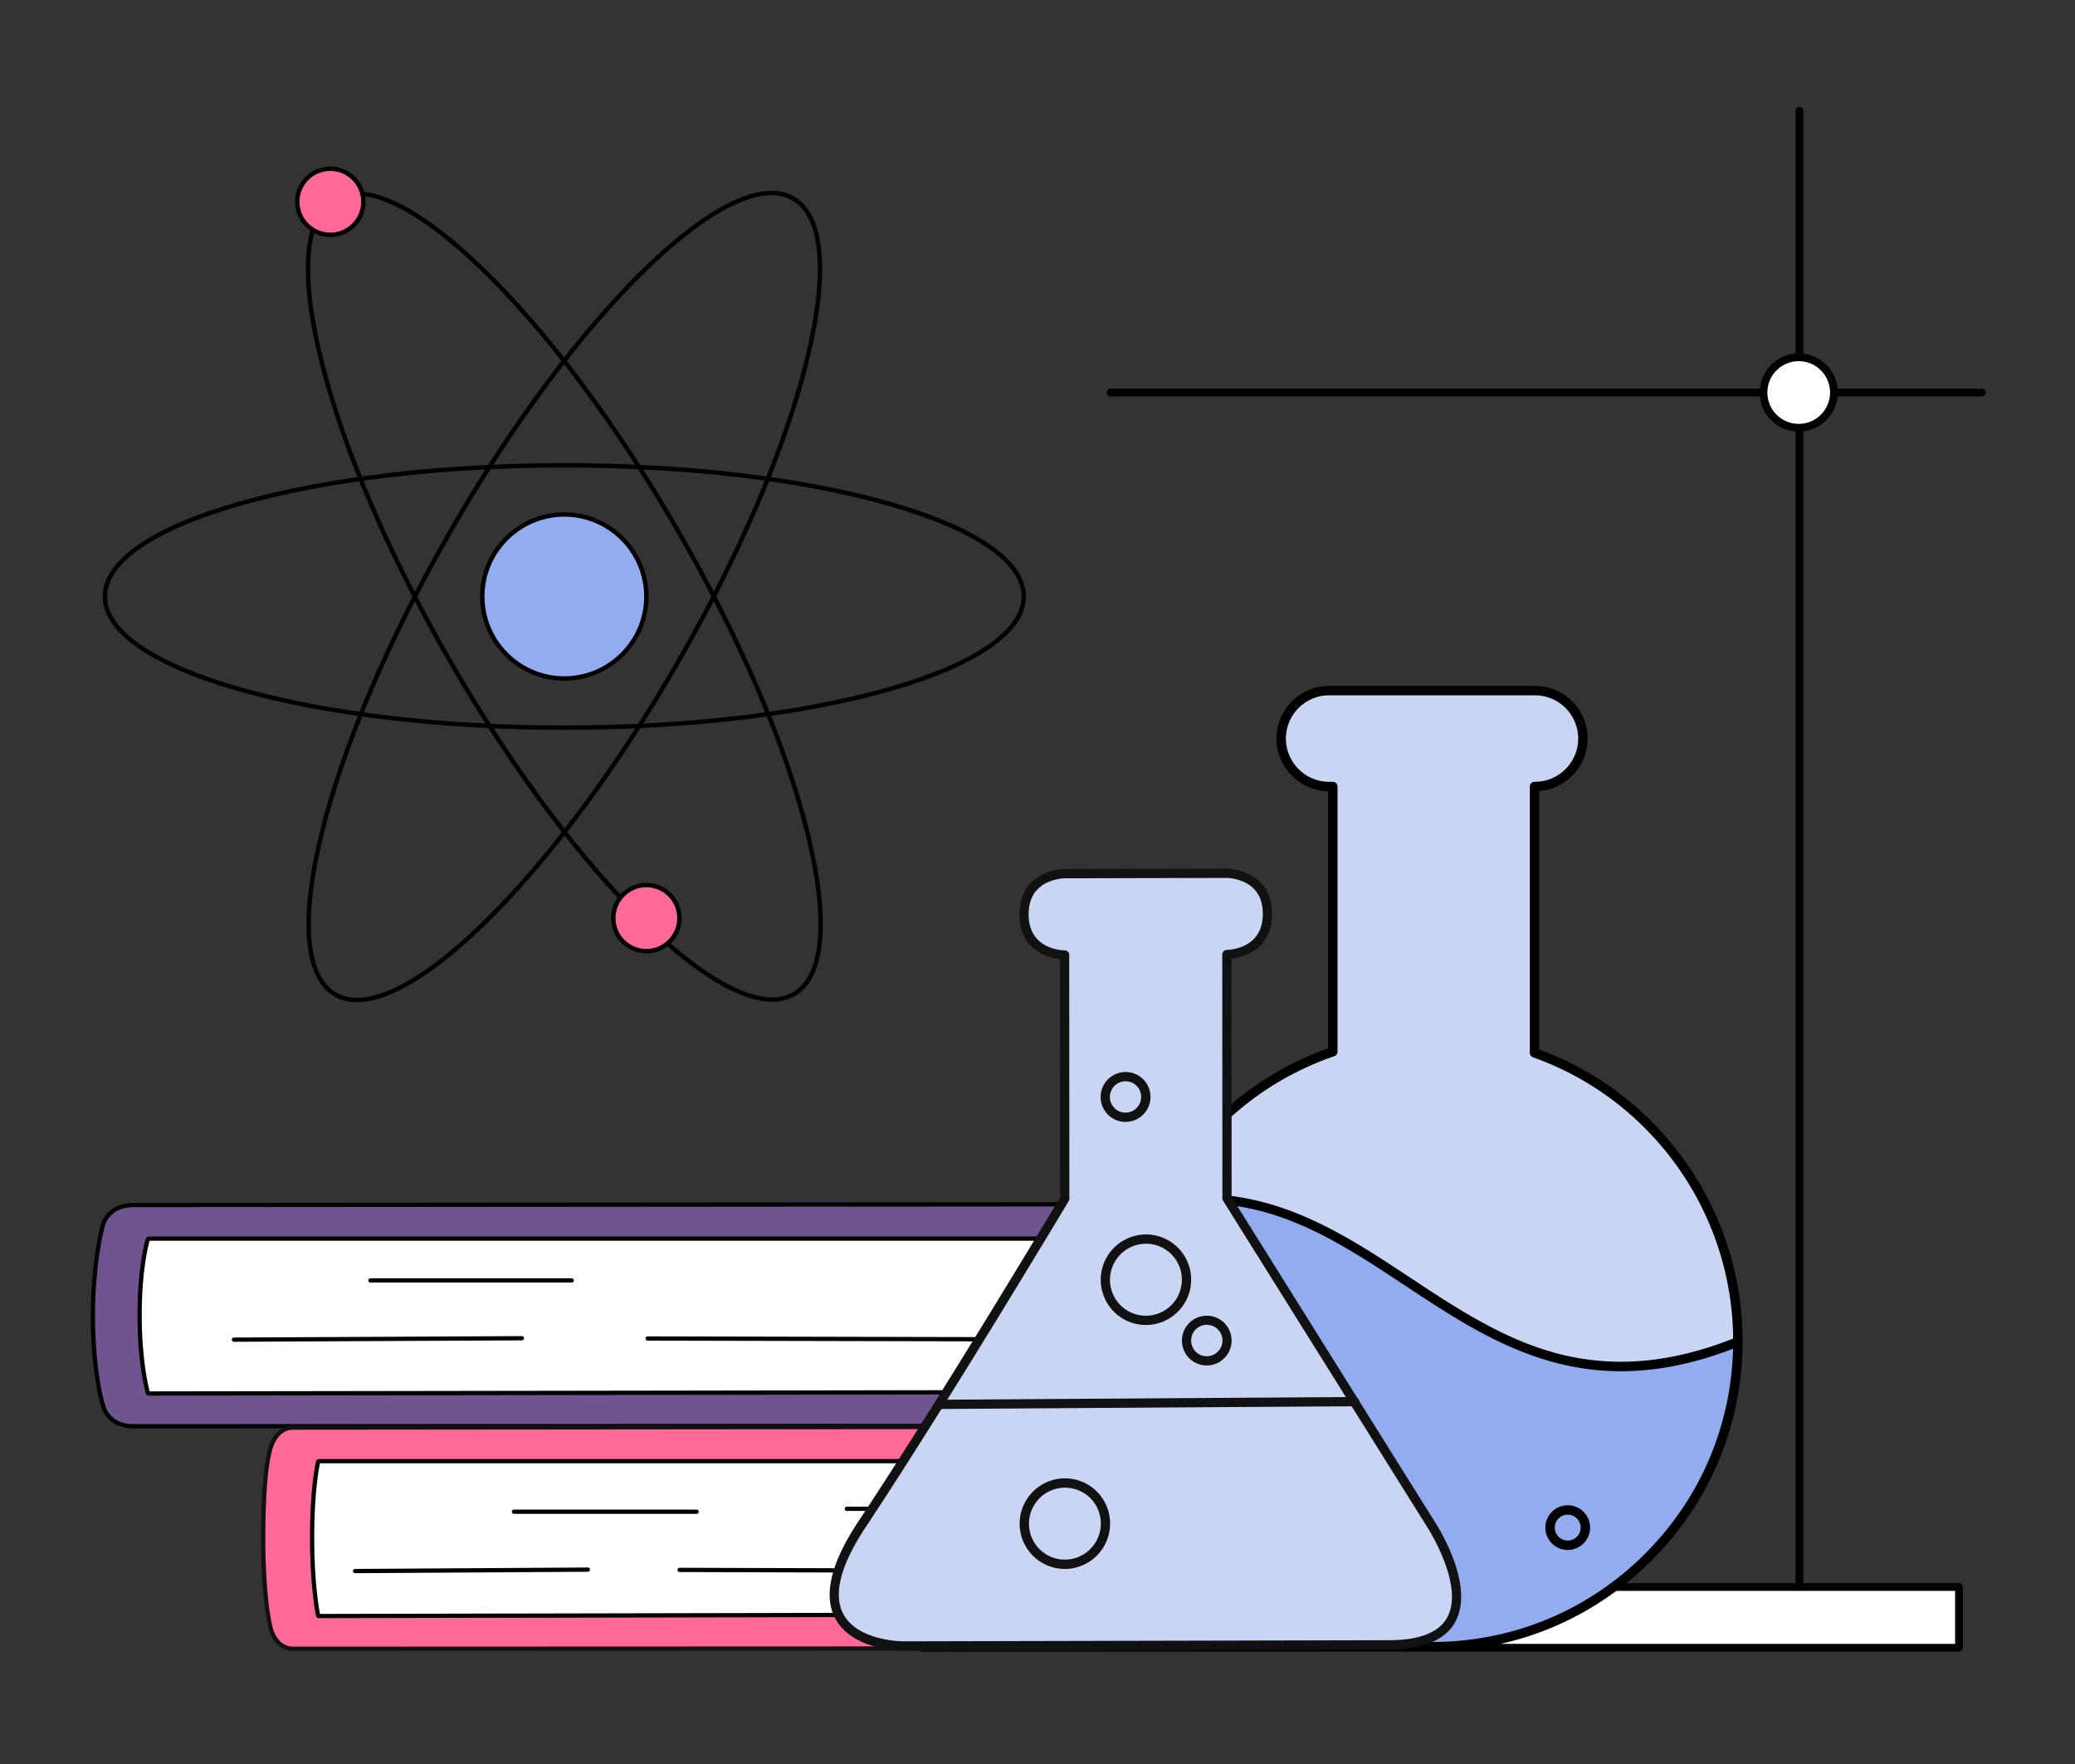 <svg xmlns="http://www.w3.org/2000/svg" viewBox="0 0 3000 2550" width="3000" height="2550"><rect x="0" y="0" width="3000" height="2550" fill="#333333" stroke="none"/><g transform="translate(2871.0 154.5) rotate(0.0 -771.75 1116.375) scale(-2.239 2.24)"><svg width="689.513" height="996.891" viewBox="0 0 689.513 996.891"><path d="M120.371 957.717a2.5 2.5 0 0 1-2.5-2.5V2.5a2.5 2.5 0 1 1 5 0v952.717a2.5 2.5 0 0 1-2.5 2.5z"/><path d="M565.125 186.834H2.5a2.5 2.5 0 1 1 0-5h562.625a2.5 2.5 0 1 1 0 5z"/><circle cx="120.788" cy="184.334" fill="#fff" r="22.748"/><path d="M120.788 209.581c-13.922 0-25.248-11.326-25.248-25.247 0-13.922 11.326-25.248 25.248-25.248 13.921 0 25.247 11.326 25.247 25.248 0 13.921-11.326 25.247-25.247 25.247zm0-45.495c-11.165 0-20.248 9.083-20.248 20.248 0 11.164 9.083 20.247 20.248 20.247 11.164 0 20.247-9.083 20.247-20.247 0-11.165-9.083-20.248-20.247-20.248z"/><path d="M17.301 955.217h669.712v39.174H17.301z" fill="#fff"/><path d="M687.013 996.892H17.301a2.5 2.5 0 0 1-2.5-2.5v-39.175a2.5 2.5 0 0 1 2.5-2.5h669.712a2.5 2.5 0 0 1 2.5 2.5v39.175a2.5 2.5 0 0 1-2.5 2.5zm-667.212-5h664.712v-34.175H19.801z"/></svg></g><g transform="translate(131.25 2386.5) rotate(0.0 928.875 -324.375) scale(1.228 -1.231)"><svg width="1512.543" height="527.149" viewBox="0 0 1512.543 527.149"><path d="M1509.043 504.649c0 13-11 20-25 20L50.32 523.565c-17.921 0-32.277-8.916-36.414-24.938C7.913 475.412 2.5 437.153 2.5 392.733c0-41.008 4.923-80.101 11.643-103.801 4.9-17.284 18.452-25.099 36.448-25.099l1432.452.415c18.387.097 27 7.4 27 20.4 0 21-27.519 19.998-27.519 19.998l1.841 179.485c0 .001 24.678-.482 24.678 20.518z" fill="#6f5490"/><path d="M1484.043 527.149 50.318 526.064c-19.682 0-34.563-10.274-38.833-26.812C4.294 471.394 0 431.574 0 392.733c0-38.912 4.498-78.948 11.737-104.483 4.921-17.358 18.72-26.917 38.854-26.917l1432.453.415c24.384.128 29.5 12.524 29.5 22.9 0 5.944-1.984 10.871-5.898 14.645-6.57 6.335-16.807 7.588-21.596 7.816l1.792 174.621c4.219.328 12.785 1.717 18.671 7.489 4.002 3.925 6.032 9.116 6.032 15.43-.002 13.458-11.053 22.5-27.502 22.5zM50.59 266.333c-12.518 0-28.587 4.039-34.042 23.281C9.425 314.737 5 354.25 5 392.733c0 38.443 4.235 77.796 11.327 105.269 3.728 14.441 16.436 23.062 33.993 23.062l1433.725 1.084c10.377 0 22.498-4.583 22.498-17.5 0-4.921-1.525-8.911-4.533-11.86-6.427-6.303-17.488-6.159-17.597-6.157a2.504 2.504 0 0 1-2.549-2.475l-1.841-179.484a2.498 2.498 0 0 1 .755-1.816 2.536 2.536 0 0 1 1.835-.708c.131.006 13.489.379 20.572-6.466 2.932-2.833 4.356-6.442 4.356-11.034 0-11.958-8.018-17.813-24.513-17.9z"/><path d="M68.33 302.257s1414.193 1.952 1414.193 2.393l1.837 178.69c0 .442-.518.792-1.155.792H68.33c-.635 0-1.148-.35-1.148-.792 0 0-9.68-29.126-9.68-88.99 0-58.898 9.68-91.302 9.68-91.302.001-.441.514-.791 1.148-.791z" fill="#fff"/><path d="M1483.205 486.631H68.33c-1.842 0-3.324-1.172-3.601-2.752-1.006-3.153-9.727-32.16-9.727-89.529 0-56.702 8.79-88.584 9.719-91.792.255-1.605 1.749-2.801 3.609-2.801h.003s353.548.488 707.097 1.031c205.272.315 368.83.585 486.129.802 66.291.123 121.533.235 160.203.331 19.336.048 34.528.091 44.887.13 5.182.02 9.154.038 11.832.054 1.343.009 2.362.017 3.044.024 1.046.012 3.497.039 3.497 2.521l1.837 178.665c.002 1.871-1.604 3.316-3.654 3.316zm-1413.93-5h1412.568l-1.794-174.518c-63.126-.486-1367.871-2.296-1410.746-2.355-1.57 5.866-9.301 37.421-9.301 89.592 0 52.903 7.694 81.892 9.273 87.281z"/><path d="M507.555 369.664h-.013l-338.961-1.682a2.5 2.5 0 0 1 .012-5h.013l338.96 1.682a2.5 2.5 0 0 1-.011 5zm58.643 67.894H329.254a2.5 2.5 0 1 1 0-5h236.944a2.5 2.5 0 1 1 0 5zm89.444-68.217a2.5 2.5 0 0 1-.005-5l621.977-1.359h.005a2.5 2.5 0 0 1 .005 5l-621.977 1.359h-.005zm566.723 71.808a2.5 2.5 0 0 1 0-5l210.23-.06a2.5 2.5 0 0 1 0 5z"/><path d="M1319.528 243.007c.492 13.642-11.307 20.642-22.123 20.199l-1059.52-.975c-13.075 0-22.648-10.87-26.567-24.938-6.309-22.645-8.322-61.473-8.322-105.893 0-41.008 2.997-80.751 8.494-103.801C214.893 13.328 224.952 2.5 238.082 2.5l1056.286.415c13.415.097 23.685 4.733 23.825 20.189.177 19.544-21.612 20.209-21.612 20.209l1.343 179.485s20.876.014 21.604 20.209z" fill="#ff6996"/><path d="M1298.378 265.727c-.358 0-.716-.007-1.075-.022l-1059.421-.974c-13.271 0-24.374-10.256-28.973-26.767-5.662-20.323-8.414-55.18-8.414-106.564 0-42.88 3.201-81.901 8.562-104.381C212.973 10.605 224.365 0 238.082 0L1294.37.415c17.338.125 26.189 7.751 26.324 22.667.144 15.82-12.922 21.454-21.595 22.537l1.309 174.882c6.025.774 20.974 4.503 21.619 22.416.225 6.24-1.86 11.731-6.029 15.88-4.402 4.38-10.923 6.929-17.62 6.93zM238.081 5c-11.318 0-20.802 9.098-24.16 23.179-5.276 22.122-8.426 60.709-8.426 103.221 0 50.924 2.692 85.343 8.231 105.223 3.112 11.171 11.093 23.108 24.159 23.108l1059.523.976c5.792.234 11.395-1.804 15.063-5.454 3.156-3.141 4.733-7.344 4.559-12.156-.63-17.496-18.358-17.794-19.112-17.798l-2.468-.014-.025-2.468-1.361-181.928 2.442-.074c.785-.027 19.341-.861 19.188-17.688-.11-12.144-6.692-17.606-21.343-17.712z" fill="#111"/><path d="M268.438 40.923s1028.142 1.952 1028.142 2.393l1.34 178.69c0 .442-.378.792-.843.792H268.438c-.463 0-.837-.35-.837-.792 0 0-7.063-29.126-7.063-88.99 0-58.898 7.063-91.302 7.063-91.302 0-.441.374-.791.837-.791z" fill="#fff"/><path d="M1297.078 225.298H268.438c-1.706 0-3.117-1.269-3.314-2.899-.67-2.862-7.086-31.784-7.086-89.382 0-56.228 6.514-88.914 7.081-91.65.177-1.652 1.598-2.943 3.319-2.943h.005s257.036.488 514.072 1.031c149.237.315 268.146.585 353.425.802 48.195.123 88.357.235 116.471.331 14.059.048 25.104.091 32.636.13 3.769.02 6.658.038 8.605.054.98.008 1.724.016 2.222.024 2.65.041 3.207 1.394 3.207 2.521l1.341 178.671c-.001 1.833-1.5 3.31-3.344 3.31zm-1027.294-5h1025.625l-1.31-174.524c-52.982-.492-982.557-2.268-1024.292-2.348-1.225 6.326-6.769 37.835-6.769 89.591 0 52.407 5.502 81.4 6.746 87.281zm.317-178.583v.012-.012z"/><path d="M585.247 97.933h-.016L311.18 96.251a2.5 2.5 0 0 1 .015-5h.016l274.052 1.682a2.5 2.5 0 0 1-.016 5zm128.021 67.971H498.242a2.5 2.5 0 1 1 0-5h215.026a2.5 2.5 0 1 1 0 5zM693.292 97.61a2.5 2.5 0 0 1-.007-5l453.792-1.359h.008a2.5 2.5 0 0 1 .007 5L693.299 97.61h-.007zm566.861 71.748H890.158a2.5 2.5 0 1 1 0-5h369.995a2.5 2.5 0 1 1 0 5z"/></svg></g><g transform="translate(148.5 240.75) rotate(0.0 667.5 604.125) scale(1.27 1.269)"><svg width="1051" height="951.916" viewBox="0 0 1051 951.916"><circle cx="525.5" cy="489.778" fill="#92acef" r="93.393"/><path d="M525.5 585.671c-52.875 0-95.893-43.018-95.893-95.893s43.018-95.893 95.893-95.893 95.893 43.018 95.893 95.893-43.017 95.893-95.893 95.893zm0-186.785c-50.119 0-90.893 40.774-90.893 90.893s40.774 90.893 90.893 90.893 90.893-40.774 90.893-90.893-40.774-90.893-90.893-90.893z"/><path d="M525.5 641.707c-139.924 0-271.505-15.577-370.504-43.863C55.045 569.287 0 530.908 0 489.778s55.045-79.509 154.997-108.065c98.999-28.286 230.58-43.863 370.504-43.863s271.505 15.577 370.503 43.863c99.951 28.557 154.997 66.936 154.997 108.065s-55.045 79.509-154.997 108.065c-98.999 28.286-230.579 43.863-370.503 43.863zm0-298.857c-139.473 0-270.566 15.509-369.13 43.671-47.777 13.65-85.248 29.519-111.371 47.165-26.542 17.929-40 36.802-40 56.093s13.458 38.164 40 56.093c26.123 17.646 63.593 33.515 111.371 47.165 98.564 28.162 229.658 43.671 369.13 43.671s270.565-15.509 369.13-43.671c47.777-13.65 85.248-29.519 111.371-47.165 26.542-17.929 40-36.802 40-56.093s-13.458-38.164-40-56.093c-26.123-17.646-63.593-33.515-111.371-47.165-98.564-28.162-229.657-43.671-369.13-43.671z"/><path d="M762.244 951.428c-36.072 0-86.276-29.769-145.139-86.737-73.984-71.604-153.248-177.78-223.191-298.969S271.69 322.784 246.702 222.902C221.474 122.059 227.198 55.2 262.821 34.64c35.622-20.56 96.378 7.932 171.073 80.225 73.984 71.604 153.248 177.78 223.191 298.969s122.224 242.938 147.212 342.82c25.229 100.843 19.504 167.702-16.119 188.262-7.551 4.358-16.231 6.513-25.935 6.513zM288.827 33.089c-8.86 0-16.709 1.959-23.506 5.882-16.708 9.644-26.327 30.732-28.588 62.683-2.225 31.446 2.761 71.831 14.82 120.035 24.878 99.444 76.974 220.736 146.692 341.534 69.717 120.798 148.678 226.585 222.338 297.876 35.705 34.557 68.179 59.077 96.52 72.882 28.795 14.025 51.867 16.248 68.577 6.605l1.25 2.165-1.25-2.165c16.708-9.644 26.327-30.732 28.588-62.683 2.225-31.446-2.761-71.831-14.82-120.035-24.878-99.444-76.974-220.736-146.691-341.534s-148.68-226.586-222.34-297.876c-35.705-34.557-68.179-59.078-96.52-72.882-17.082-8.32-32.15-12.487-45.07-12.487z"/><path d="M289.557 951.906c-9.652 0-18.289-2.136-25.815-6.46-35.665-20.487-41.524-87.335-16.5-188.229 24.786-99.933 76.821-221.787 146.519-343.117s148.748-227.666 222.587-299.42c74.549-72.443 135.248-101.061 170.911-80.57 35.665 20.488 41.524 87.335 16.5 188.229-24.786 99.933-76.821 221.787-146.519 343.117s-148.747 227.666-222.586 299.42c-58.815 57.153-109.015 87.03-145.095 87.03zm-23.325-10.796c16.729 9.609 39.796 7.34 68.563-6.743 28.313-13.862 60.738-38.448 96.373-73.077 73.515-71.439 152.263-177.386 221.735-298.324 69.473-120.938 121.324-242.336 146.001-341.83 11.962-48.229 16.867-88.624 14.578-120.064-2.326-31.945-11.987-53.016-28.714-62.625-16.728-9.609-39.795-7.34-68.563 6.743-28.313 13.862-60.738 38.448-96.373 73.077-73.515 71.439-152.262 177.386-221.735 298.324-69.474 120.938-121.324 242.336-146.001 341.83-11.962 48.229-16.867 88.624-14.578 120.064 2.326 31.945 11.987 53.016 28.714 62.625z"/><circle cx="259.119" cy="40.138" fill="#ff6996" r="37.638"/><circle cx="618.893" cy="856.136" fill="#ff6996" r="37.638"/><path d="M259.119 80.277c-22.132 0-40.138-18.006-40.138-40.139S236.987 0 259.119 0s40.139 18.006 40.139 40.139-18.006 40.139-40.139 40.139zm0-75.277c-19.375 0-35.138 15.763-35.138 35.139s15.763 35.139 35.138 35.139 35.139-15.763 35.139-35.139S278.495 5 259.119 5zm359.774 891.274c-22.132 0-40.138-18.006-40.138-40.139s18.006-40.139 40.138-40.139 40.139 18.006 40.139 40.139-18.006 40.139-40.139 40.139zm0-75.277c-19.375 0-35.138 15.763-35.138 35.139s15.763 35.139 35.138 35.139 35.139-15.763 35.139-35.139-15.763-35.139-35.139-35.139z"/></svg></g><g transform="translate(1621.5 991.5) rotate(0.0 448.875 697.875) scale(2.724 2.723)"><svg width="329.625" height="512.567" viewBox="0 0 329.625 512.567"><path d="M219.204 194.81V21.445H112.137v172.768C48.356 216.089 2.5 276.558 2.5 347.758c0 89.641 72.668 162.309 162.309 162.309 89.642 0 162.31-72.668 162.31-162.309 0-70.559-45.031-130.583-107.915-152.948z" fill="#cad5f3"/><path d="M327.114 348.168c-142.933 57.701-185.981-94.469-307.033-73.949C8.841 296.297 2.5 321.286 2.5 347.758c0 89.641 72.668 162.309 162.309 162.309 89.504 0 162.083-72.447 162.305-161.899z" fill="#92acef"/><path d="M222.564 52.602H107.055c-12.319 0-22.305-9.987-22.305-22.305v-5.491c0-12.319 9.987-22.305 22.305-22.305h115.509c12.319 0 22.305 9.987 22.305 22.305v5.491c.001 12.318-9.986 22.305-22.305 22.305z" fill="#cad5f3"/><path d="M164.829 512.567c-.791 0-1.576-.006-2.369-.017-43.808-.61-84.888-18.397-115.672-50.085C15.972 430.745-.639 389.113.018 345.24c1.029-68.677 45.001-129.854 109.619-152.805V55.915c-15.155-.306-27.389-12.728-27.389-27.954C82.249 12.543 94.791 0 110.209 0h109.199c15.418 0 27.961 12.543 27.961 27.961 0 14.645-11.317 26.695-25.666 27.866v137.229c64.623 23.768 107.916 85.711 107.916 154.702 0 44.456-17.435 86.132-49.091 117.352-31.086 30.656-72.097 47.455-115.699 47.457zM110.209 5c-12.661 0-22.96 10.3-22.96 22.961 0 12.66 10.3 22.96 22.961 22.96h1.928a2.5 2.5 0 0 1 2.5 2.5v140.791a2.5 2.5 0 0 1-1.689 2.365C49.398 218.372 6.024 278.145 5.018 345.315c-.638 42.537 15.471 82.905 45.355 113.667 29.854 30.729 69.685 47.978 112.156 48.568 43.145.613 83.798-15.735 114.488-46.002 30.696-30.271 47.602-70.684 47.602-113.791 0-67.471-42.7-127.989-106.254-150.593a2.5 2.5 0 0 1-1.662-2.355V53.421a2.5 2.5 0 0 1 2.5-2.5h.205c12.661 0 22.961-10.3 22.961-22.96C242.37 15.3 232.07 5 219.409 5z"/><path d="M265.097 363.835c-45.863.001-80.628-23.002-114.574-45.462-39.451-26.103-76.71-50.754-130.028-41.715a2.5 2.5 0 1 1-.836-4.93c55.256-9.375 95.098 16.982 133.623 42.475 23.464 15.524 47.726 31.577 75.313 39.467 30.845 8.821 62.769 6.271 97.594-7.793a2.5 2.5 0 1 1 1.873 4.637c-23.345 9.427-44.094 13.321-62.965 13.321zm-193.77 18.933c-17.274 0-31.328-14.054-31.328-31.328s14.054-31.328 31.328-31.328 31.328 14.054 31.328 31.328-14.054 31.328-31.328 31.328zm0-57.656c-14.518 0-26.328 11.811-26.328 26.328s11.811 26.328 26.328 26.328 26.328-11.811 26.328-26.328-11.811-26.328-26.328-26.328zm42.394 106.833c-8.859 0-16.066-7.207-16.066-16.066 0-8.858 7.207-16.065 16.066-16.065 8.858 0 16.065 7.207 16.065 16.065.001 8.859-7.206 16.066-16.065 16.066zm0-27.132c-6.102 0-11.066 4.964-11.066 11.065s4.965 11.066 11.066 11.066 11.065-4.965 11.065-11.066-4.963-11.065-11.065-11.065zm123.102 53.903c-6.543 0-11.866-5.323-11.866-11.866s5.323-11.866 11.866-11.866 11.866 5.323 11.866 11.866-5.323 11.866-11.866 11.866zm0-18.733c-3.786 0-6.866 3.08-6.866 6.866s3.08 6.866 6.866 6.866 6.866-3.08 6.866-6.866-3.08-6.866-6.866-6.866z"/></svg></g><g transform="translate(1231.5 1301.25) rotate(25.784 510.0 621.375) scale(2.665 2.671)"><svg width="382.747" height="465.313" viewBox="0 0 382.747 465.313"><path d="M92.1 201.556 34.517 82.8s-19.79 9.6-29.39-10.2 10.2-29.39 10.2-29.39L94.5 4.826s19.79-9.6 29.39 10.2-10.2 29.389-10.2 29.389l57.58 118.757 175.74 110.359s68.37 40.185 9 68.975L118.487 457.664s-59.38 28.79-48.58-49.782S92.1 201.556 92.1 201.556z" fill="#cad5f3"/><g fill="#111"><path d="M96.457 465.332c-5.911 0-12.082-1.29-17.369-5.128-11.4-8.279-15.323-26-11.657-52.663 10.25-74.648 21.192-195.274 22.114-205.519L33.269 85.955c-5.967 2-21.873 5.3-30.391-12.262C-2.639 62.319.794 53.965 4.646 48.961a29.88 29.88 0 0 1 9.591-8L93.406 2.577c.221-.108 22.162-10.435 32.731 11.355 8.51 17.564-3.935 28.008-9.2 31.454L173.2 161.432l175.137 109.979c1.382.811 35.316 21.028 34.391 44.175-.453 11.325-9.076 21.138-25.63 29.166l-237.52 115.162c-.666.322-11.378 5.417-23.121 5.418zM34.517 80.3a2.5 2.5 0 0 1 2.25 1.41l57.58 118.756a2.5 2.5 0 0 1 .24 1.314c-.114 1.277-11.529 128.712-22.2 206.443-3.393 24.688-.153 40.813 9.63 47.927 13.357 9.714 35.165-.63 35.384-.734l237.518-115.16c14.764-7.16 22.44-15.525 22.816-24.863.812-20.161-31.665-39.515-31.993-39.708l-175.8-110.4a2.494 2.494 0 0 1-.92-1.027L111.438 45.5a2.5 2.5 0 0 1 1.158-3.34 25.157 25.157 0 0 0 7.9-6.676c4.258-5.626 4.641-12.145 1.138-19.374S112.776 5.146 105.722 5a24.774 24.774 0 0 0-10.139 2.078L16.418 45.462a25.132 25.132 0 0 0-7.907 6.675C4.252 57.763 3.87 64.282 7.377 71.511c8.411 17.345 25.332 9.384 26.049 9.038a2.5 2.5 0 0 1 1.091-.249z"/><path d="M168.891 384.407a24.523 24.523 0 1 1 10.667-2.467 24.522 24.522 0 0 1-10.667 2.467zm-.032-44.016a19.509 19.509 0 0 0-17.532 28.009 19.485 19.485 0 1 0 17.532-28.013zm26.115-89.643a13.537 13.537 0 0 1-12.157-7.617 13.47 13.47 0 1 1 12.157 7.617zm-7.658-9.8a8.5 8.5 0 1 0 3.931-11.355 8.446 8.446 0 0 0-3.931 11.355zm-89.498-89.774a13.511 13.511 0 0 1-12.17-7.607 13.512 13.512 0 1 1 12.17 7.607zm-.033-22a8.5 8.5 0 0 0-7.638 12.21 8.49 8.49 0 1 0 7.638-12.21zm53.136 117.266a24.53 24.53 0 0 1-22.084-13.805 24.511 24.511 0 1 1 22.084 13.805zm-17.584-15.986a19.492 19.492 0 1 0 9.031-26.05 19.525 19.525 0 0 0-9.031 26.05zM79.539 333.732a2.5 2.5 0 0 1-1.1-4.746l202-99a2.5 2.5 0 1 1 2.2 4.49l-202 99a2.5 2.5 0 0 1-1.1.256z"/></g></svg></g></svg>